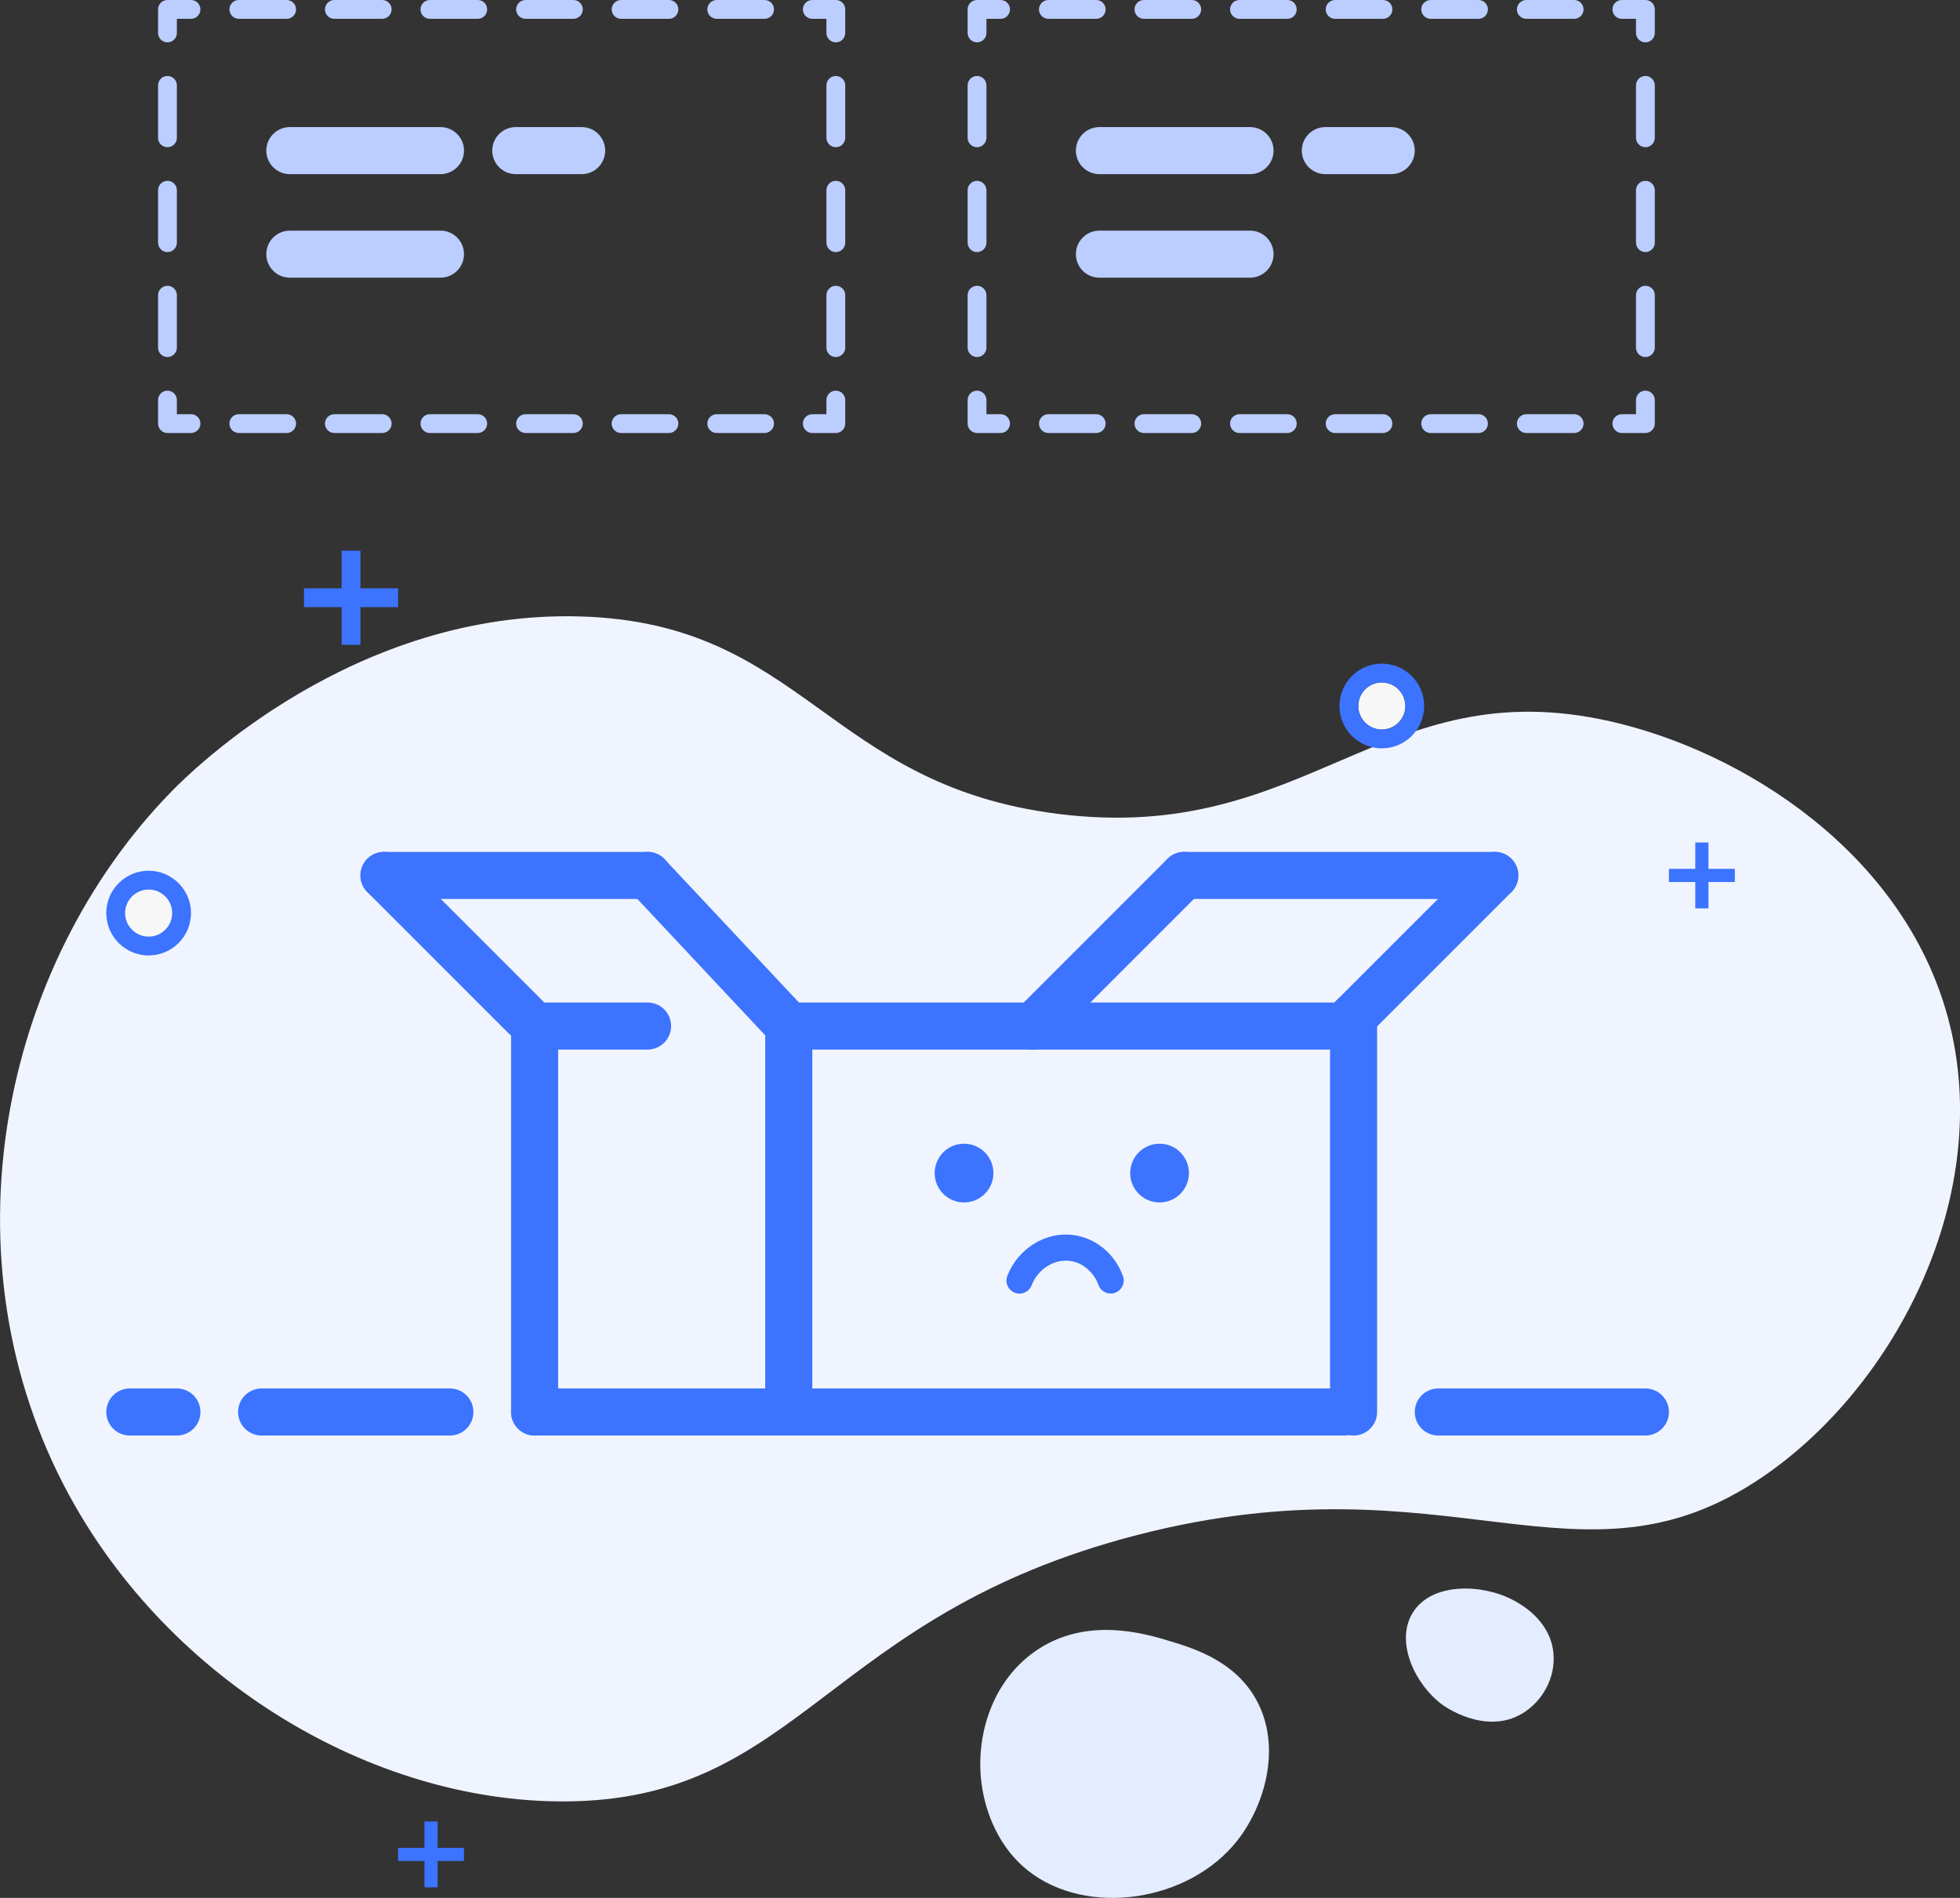 <?xml version="1.0" encoding="utf-8"?>
<!-- Generator: Adobe Illustrator 23.0.5, SVG Export Plug-In . SVG Version: 6.00 Build 0)  -->
<svg version="1.1" id="Слой_1" xmlns="http://www.w3.org/2000/svg" xmlns:xlink="http://www.w3.org/1999/xlink" x="0px" y="0px"
	 viewBox="0 0 208.21 201.62" style="enable-background:new 0 0 208.21 201.62;" xml:space="preserve">
<rect x="0" y="0" width="208.21" height="201.62" fill="#333333" stroke="none"/>
<style type="text/css">
	.st0{fill:#BBCEFF;}
	.st1{fill:#F0F4FF;}
	.st2{fill:#E4ECFF;}
	.st3{fill:#F7F7F7;}
	.st4{fill:#3C73FF;}
	.st5{fill:none;stroke:#3C73FF;stroke-width:5;stroke-linecap:round;stroke-linejoin:round;stroke-miterlimit:10;}
</style>
<g>
	<g>
		<path class="st0" d="M89.79,1v2.5c0,0.55-0.45,1-1,1s-1-0.45-1-1V2h-1.5c-0.55,0-1-0.45-1-1s0.45-1,1-1h2.5
			C89.35,0,89.79,0.45,89.79,1z"/>
		<path class="st0" d="M89.79,9.07v5.57c0,0.55-0.45,1-1,1s-1-0.45-1-1V9.07c0-0.55,0.45-1,1-1S89.79,8.52,89.79,9.07z M89.79,20.21
			v5.57c0,0.55-0.45,1-1,1s-1-0.45-1-1v-5.57c0-0.55,0.45-1,1-1S89.79,19.66,89.79,20.21z M89.79,31.36v5.57c0,0.55-0.45,1-1,1
			s-1-0.45-1-1v-5.57c0-0.55,0.45-1,1-1S89.79,30.8,89.79,31.36z"/>
		<path class="st0" d="M89.79,42.5V45c0,0.55-0.45,1-1,1h-2.5c-0.55,0-1-0.45-1-1s0.45-1,1-1h1.5v-1.5c0-0.55,0.45-1,1-1
			S89.79,41.95,89.79,42.5z"/>
		<path class="st0" d="M82.22,45c0,0.55-0.45,1-1,1h-5.08c-0.55,0-1-0.45-1-1s0.45-1,1-1h5.08C81.77,44,82.22,44.45,82.22,45z
			 M72.06,45c0,0.55-0.45,1-1,1h-5.08c-0.55,0-1-0.45-1-1s0.45-1,1-1h5.08C71.61,44,72.06,44.45,72.06,45z M61.91,45
			c0,0.55-0.45,1-1,1h-5.08c-0.55,0-1-0.45-1-1s0.45-1,1-1h5.08C61.46,44,61.91,44.45,61.91,45z M51.75,45c0,0.55-0.45,1-1,1h-5.08
			c-0.55,0-1-0.45-1-1s0.45-1,1-1h5.08C51.31,44,51.75,44.45,51.75,45z M41.6,45c0,0.55-0.45,1-1,1h-5.08c-0.55,0-1-0.45-1-1
			s0.45-1,1-1h5.08C41.15,44,41.6,44.45,41.6,45z M31.45,45c0,0.55-0.45,1-1,1h-5.08c-0.55,0-1-0.45-1-1s0.45-1,1-1h5.08
			C31,44,31.45,44.45,31.45,45z"/>
		<path class="st0" d="M21.29,45c0,0.55-0.45,1-1,1h-2.5c-0.55,0-1-0.45-1-1v-2.5c0-0.55,0.45-1,1-1s1,0.45,1,1V44h1.5
			C20.85,44,21.29,44.45,21.29,45z"/>
		<path class="st0" d="M18.79,9.07v5.57c0,0.55-0.45,1-1,1s-1-0.45-1-1V9.07c0-0.55,0.45-1,1-1S18.79,8.52,18.79,9.07z M18.79,20.21
			v5.57c0,0.55-0.45,1-1,1s-1-0.45-1-1v-5.57c0-0.55,0.45-1,1-1S18.79,19.66,18.79,20.21z M18.79,31.36v5.57c0,0.55-0.45,1-1,1
			s-1-0.45-1-1v-5.57c0-0.55,0.45-1,1-1S18.79,30.8,18.79,31.36z"/>
		<path class="st0" d="M21.29,1c0,0.55-0.45,1-1,1h-1.5v1.5c0,0.55-0.45,1-1,1s-1-0.45-1-1V1c0-0.55,0.45-1,1-1h2.5
			C20.85,0,21.29,0.45,21.29,1z"/>
		<path class="st0" d="M82.22,1c0,0.55-0.45,1-1,1h-5.08c-0.55,0-1-0.45-1-1s0.45-1,1-1h5.08C81.77,0,82.22,0.45,82.22,1z M72.06,1
			c0,0.55-0.45,1-1,1h-5.08c-0.55,0-1-0.45-1-1s0.45-1,1-1h5.08C71.62,0,72.06,0.45,72.06,1z M61.91,1c0,0.55-0.45,1-1,1h-5.08
			c-0.55,0-1-0.45-1-1s0.45-1,1-1h5.08C61.46,0,61.91,0.45,61.91,1z M51.75,1c0,0.55-0.45,1-1,1h-5.08c-0.55,0-1-0.45-1-1
			s0.45-1,1-1h5.08C51.31,0,51.75,0.45,51.75,1z M41.6,1c0,0.55-0.45,1-1,1h-5.08c-0.55,0-1-0.45-1-1s0.45-1,1-1h5.08
			C41.15,0,41.6,0.45,41.6,1z M31.45,1c0,0.55-0.45,1-1,1h-5.08c-0.55,0-1-0.45-1-1s0.45-1,1-1h5.08C31,0,31.45,0.45,31.45,1z"/>
	</g>
	<path class="st0" d="M46.79,18.5h-16c-1.38,0-2.5-1.12-2.5-2.5v0c0-1.38,1.12-2.5,2.5-2.5h16c1.38,0,2.5,1.12,2.5,2.5v0
		C49.29,17.38,48.17,18.5,46.79,18.5z"/>
	<path class="st0" d="M46.79,29.5h-16c-1.38,0-2.5-1.12-2.5-2.5v0c0-1.38,1.12-2.5,2.5-2.5h16c1.38,0,2.5,1.12,2.5,2.5v0
		C49.29,28.38,48.17,29.5,46.79,29.5z"/>
	<path class="st0" d="M61.79,18.5h-7c-1.38,0-2.5-1.12-2.5-2.5v0c0-1.38,1.12-2.5,2.5-2.5h7c1.38,0,2.5,1.12,2.5,2.5v0
		C64.29,17.38,63.17,18.5,61.79,18.5z"/>
	<g>
		<path class="st0" d="M175.79,1v2.5c0,0.55-0.45,1-1,1s-1-0.45-1-1V2h-1.5c-0.55,0-1-0.45-1-1s0.45-1,1-1h2.5
			C175.35,0,175.79,0.45,175.79,1z"/>
		<path class="st0" d="M175.79,9.07v5.57c0,0.55-0.45,1-1,1s-1-0.45-1-1V9.07c0-0.55,0.45-1,1-1S175.79,8.52,175.79,9.07z
			 M175.79,20.21v5.57c0,0.55-0.45,1-1,1s-1-0.45-1-1v-5.57c0-0.55,0.45-1,1-1S175.79,19.66,175.79,20.21z M175.79,31.36v5.57
			c0,0.55-0.45,1-1,1s-1-0.45-1-1v-5.57c0-0.55,0.45-1,1-1S175.79,30.8,175.79,31.36z"/>
		<path class="st0" d="M175.79,42.5V45c0,0.55-0.45,1-1,1h-2.5c-0.55,0-1-0.45-1-1s0.45-1,1-1h1.5v-1.5c0-0.55,0.45-1,1-1
			S175.79,41.95,175.79,42.5z"/>
		<path class="st0" d="M168.22,45c0,0.55-0.45,1-1,1h-5.08c-0.55,0-1-0.45-1-1s0.45-1,1-1h5.08C167.77,44,168.22,44.45,168.22,45z
			 M158.06,45c0,0.55-0.45,1-1,1h-5.08c-0.55,0-1-0.45-1-1s0.45-1,1-1h5.08C157.61,44,158.06,44.45,158.06,45z M147.91,45
			c0,0.55-0.45,1-1,1h-5.08c-0.55,0-1-0.45-1-1s0.45-1,1-1h5.08C147.46,44,147.91,44.45,147.91,45z M137.75,45c0,0.55-0.45,1-1,1
			h-5.08c-0.55,0-1-0.45-1-1s0.45-1,1-1h5.08C137.31,44,137.75,44.45,137.75,45z M127.6,45c0,0.55-0.45,1-1,1h-5.08
			c-0.55,0-1-0.45-1-1s0.45-1,1-1h5.08C127.15,44,127.6,44.45,127.6,45z M117.45,45c0,0.55-0.45,1-1,1h-5.08c-0.55,0-1-0.45-1-1
			s0.45-1,1-1h5.08C117,44,117.45,44.45,117.45,45z"/>
		<path class="st0" d="M107.29,45c0,0.55-0.45,1-1,1h-2.5c-0.55,0-1-0.45-1-1v-2.5c0-0.55,0.45-1,1-1s1,0.45,1,1V44h1.5
			C106.85,44,107.29,44.45,107.29,45z"/>
		<path class="st0" d="M104.79,9.07v5.57c0,0.55-0.45,1-1,1s-1-0.45-1-1V9.07c0-0.55,0.45-1,1-1S104.79,8.52,104.79,9.07z
			 M104.79,20.21v5.57c0,0.55-0.45,1-1,1s-1-0.45-1-1v-5.57c0-0.55,0.45-1,1-1S104.79,19.66,104.79,20.21z M104.79,31.36v5.57
			c0,0.55-0.45,1-1,1s-1-0.45-1-1v-5.57c0-0.55,0.45-1,1-1S104.79,30.8,104.79,31.36z"/>
		<path class="st0" d="M107.29,1c0,0.55-0.45,1-1,1h-1.5v1.5c0,0.55-0.45,1-1,1s-1-0.45-1-1V1c0-0.55,0.45-1,1-1h2.5
			C106.85,0,107.29,0.45,107.29,1z"/>
		<path class="st0" d="M168.22,1c0,0.55-0.45,1-1,1h-5.08c-0.55,0-1-0.45-1-1s0.45-1,1-1h5.08C167.77,0,168.22,0.45,168.22,1z
			 M158.06,1c0,0.55-0.45,1-1,1h-5.08c-0.55,0-1-0.45-1-1s0.45-1,1-1h5.08C157.62,0,158.06,0.45,158.06,1z M147.91,1
			c0,0.55-0.45,1-1,1h-5.08c-0.55,0-1-0.45-1-1s0.45-1,1-1h5.08C147.46,0,147.91,0.45,147.91,1z M137.75,1c0,0.55-0.45,1-1,1h-5.08
			c-0.55,0-1-0.45-1-1s0.45-1,1-1h5.08C137.31,0,137.75,0.45,137.75,1z M127.6,1c0,0.55-0.45,1-1,1h-5.08c-0.55,0-1-0.45-1-1
			s0.45-1,1-1h5.08C127.15,0,127.6,0.45,127.6,1z M117.45,1c0,0.55-0.45,1-1,1h-5.08c-0.55,0-1-0.45-1-1s0.45-1,1-1h5.08
			C117,0,117.45,0.45,117.45,1z"/>
	</g>
	<path class="st0" d="M132.79,18.5h-16c-1.38,0-2.5-1.12-2.5-2.5v0c0-1.38,1.12-2.5,2.5-2.5h16c1.38,0,2.5,1.12,2.5,2.5v0
		C135.29,17.38,134.17,18.5,132.79,18.5z"/>
	<path class="st0" d="M132.79,29.5h-16c-1.38,0-2.5-1.12-2.5-2.5v0c0-1.38,1.12-2.5,2.5-2.5h16c1.38,0,2.5,1.12,2.5,2.5v0
		C135.29,28.38,134.17,29.5,132.79,29.5z"/>
	<path class="st0" d="M147.79,18.5h-7c-1.38,0-2.5-1.12-2.5-2.5v0c0-1.38,1.12-2.5,2.5-2.5h7c1.38,0,2.5,1.12,2.5,2.5v0
		C150.29,17.38,149.17,18.5,147.79,18.5z"/>
	<g>
		<path class="st1" d="M59.86,191.37c25.21-0.04,27.68-19.72,60.94-28.3c33.37-8.61,46.97,7.06,66.42-6.16
			c14.18-9.64,24.77-30.07,19.71-48.8c-4.74-17.53-21.76-28.3-35.91-31.49c-24.27-5.47-32.12,13.19-58.64,9.84
			c-24.55-3.1-26.97-20.24-50.65-20.97c-24.09-0.74-41.37,16.4-43.47,18.55c-18.28,18.68-24.51,49.82-10.91,74.81
			C18.07,178.56,39.47,191.4,59.86,191.37z"/>
		<path class="st2" d="M150.05,171.36c-1.87,3.1,0.28,7.58,3.13,9.71c0.22,0.17,4.61,3.32,8.55,0.95c2.09-1.26,3.55-3.77,3.29-6.42
			c-0.35-3.53-3.55-5.23-4.29-5.62C157.51,168.26,152.06,168.04,150.05,171.36z"/>
		<path class="st2" d="M109.95,175.43c-4.88,3.42-6.44,9.63-5.6,14.58c0.2,1.17,1.03,5.69,4.88,8.73c6.24,4.93,17.1,3.33,22.24-3.25
			c2.89-3.7,4.71-9.91,2.01-14.87c-2.27-4.18-6.7-5.52-9.24-6.29C121.65,173.55,115.36,171.64,109.95,175.43z"/>
	</g>
	<g>
		<circle class="st3" cx="15.79" cy="97" r="2.5"/>
		<path class="st4" d="M15.79,92.5c-2.48,0-4.5,2.02-4.5,4.5s2.02,4.5,4.5,4.5s4.5-2.02,4.5-4.5S18.27,92.5,15.79,92.5z M15.79,99.5
			c-1.38,0-2.5-1.12-2.5-2.5s1.12-2.5,2.5-2.5s2.5,1.12,2.5,2.5S17.17,99.5,15.79,99.5z"/>
	</g>
	<g>
		<circle class="st3" cx="146.79" cy="75" r="2.5"/>
		<path class="st4" d="M146.79,70.5c-2.48,0-4.5,2.02-4.5,4.5s2.02,4.5,4.5,4.5s4.5-2.02,4.5-4.5S149.27,70.5,146.79,70.5z
			 M146.79,77.5c-1.38,0-2.5-1.12-2.5-2.5s1.12-2.5,2.5-2.5s2.5,1.12,2.5,2.5S148.17,77.5,146.79,77.5z"/>
	</g>
	<polygon class="st4" points="42.29,62.5 38.29,62.5 38.29,58.5 36.29,58.5 36.29,62.5 32.29,62.5 32.29,64.5 36.29,64.5 
		36.29,68.5 38.29,68.5 38.29,64.5 42.29,64.5 	"/>
	<polygon class="st4" points="184.29,92.3 181.49,92.3 181.49,89.5 180.09,89.5 180.09,92.3 177.29,92.3 177.29,93.7 180.09,93.7 
		180.09,96.5 181.49,96.5 181.49,93.7 184.29,93.7 	"/>
	<polygon class="st4" points="49.29,196.3 46.49,196.3 46.49,193.5 45.09,193.5 45.09,196.3 42.29,196.3 42.29,197.7 45.09,197.7 
		45.09,200.5 46.49,200.5 46.49,197.7 49.29,197.7 	"/>
	<line class="st5" x1="125.79" y1="93" x2="158.79" y2="93"/>
	<line class="st5" x1="142.79" y1="109" x2="158.79" y2="93"/>
	<line class="st5" x1="109.79" y1="109" x2="125.79" y2="93"/>
	<line class="st5" x1="68.79" y1="93" x2="40.79" y2="93"/>
	<line class="st5" x1="55.79" y1="108" x2="40.79" y2="93"/>
	<line class="st5" x1="83.79" y1="109" x2="68.79" y2="93"/>
	<line class="st5" x1="83.79" y1="109" x2="142.79" y2="109"/>
	<line class="st5" x1="56.79" y1="109" x2="68.79" y2="109"/>
	<line class="st5" x1="152.79" y1="150" x2="174.79" y2="150"/>
	<line class="st5" x1="27.79" y1="150" x2="47.79" y2="150"/>
	<line class="st5" x1="13.79" y1="150" x2="18.79" y2="150"/>
	<line class="st5" x1="56.79" y1="150" x2="142.79" y2="150"/>
	<line class="st5" x1="143.79" y1="108" x2="143.79" y2="150"/>
	<line class="st5" x1="56.79" y1="109" x2="56.79" y2="150"/>
	<line class="st5" x1="83.79" y1="110" x2="83.79" y2="149"/>
	<g>
		<circle class="st4" cx="123.18" cy="124.62" r="3.12"/>
		<circle class="st4" cx="102.41" cy="124.62" r="3.12"/>
		<path class="st4" d="M117.99,137.42c-0.57,0-1.1-0.35-1.3-0.91c-0.5-1.38-1.69-2.39-3.03-2.56c-1.69-0.21-3.4,0.86-4.07,2.59
			c-0.27,0.71-1.08,1.07-1.79,0.79c-0.71-0.28-1.07-1.08-0.79-1.79c1.12-2.9,4.07-4.73,7.01-4.34c2.39,0.32,4.41,1.99,5.27,4.36
			c0.26,0.72-0.11,1.51-0.83,1.77C118.3,137.4,118.14,137.42,117.99,137.42z"/>
	</g>
</g>
</svg>
